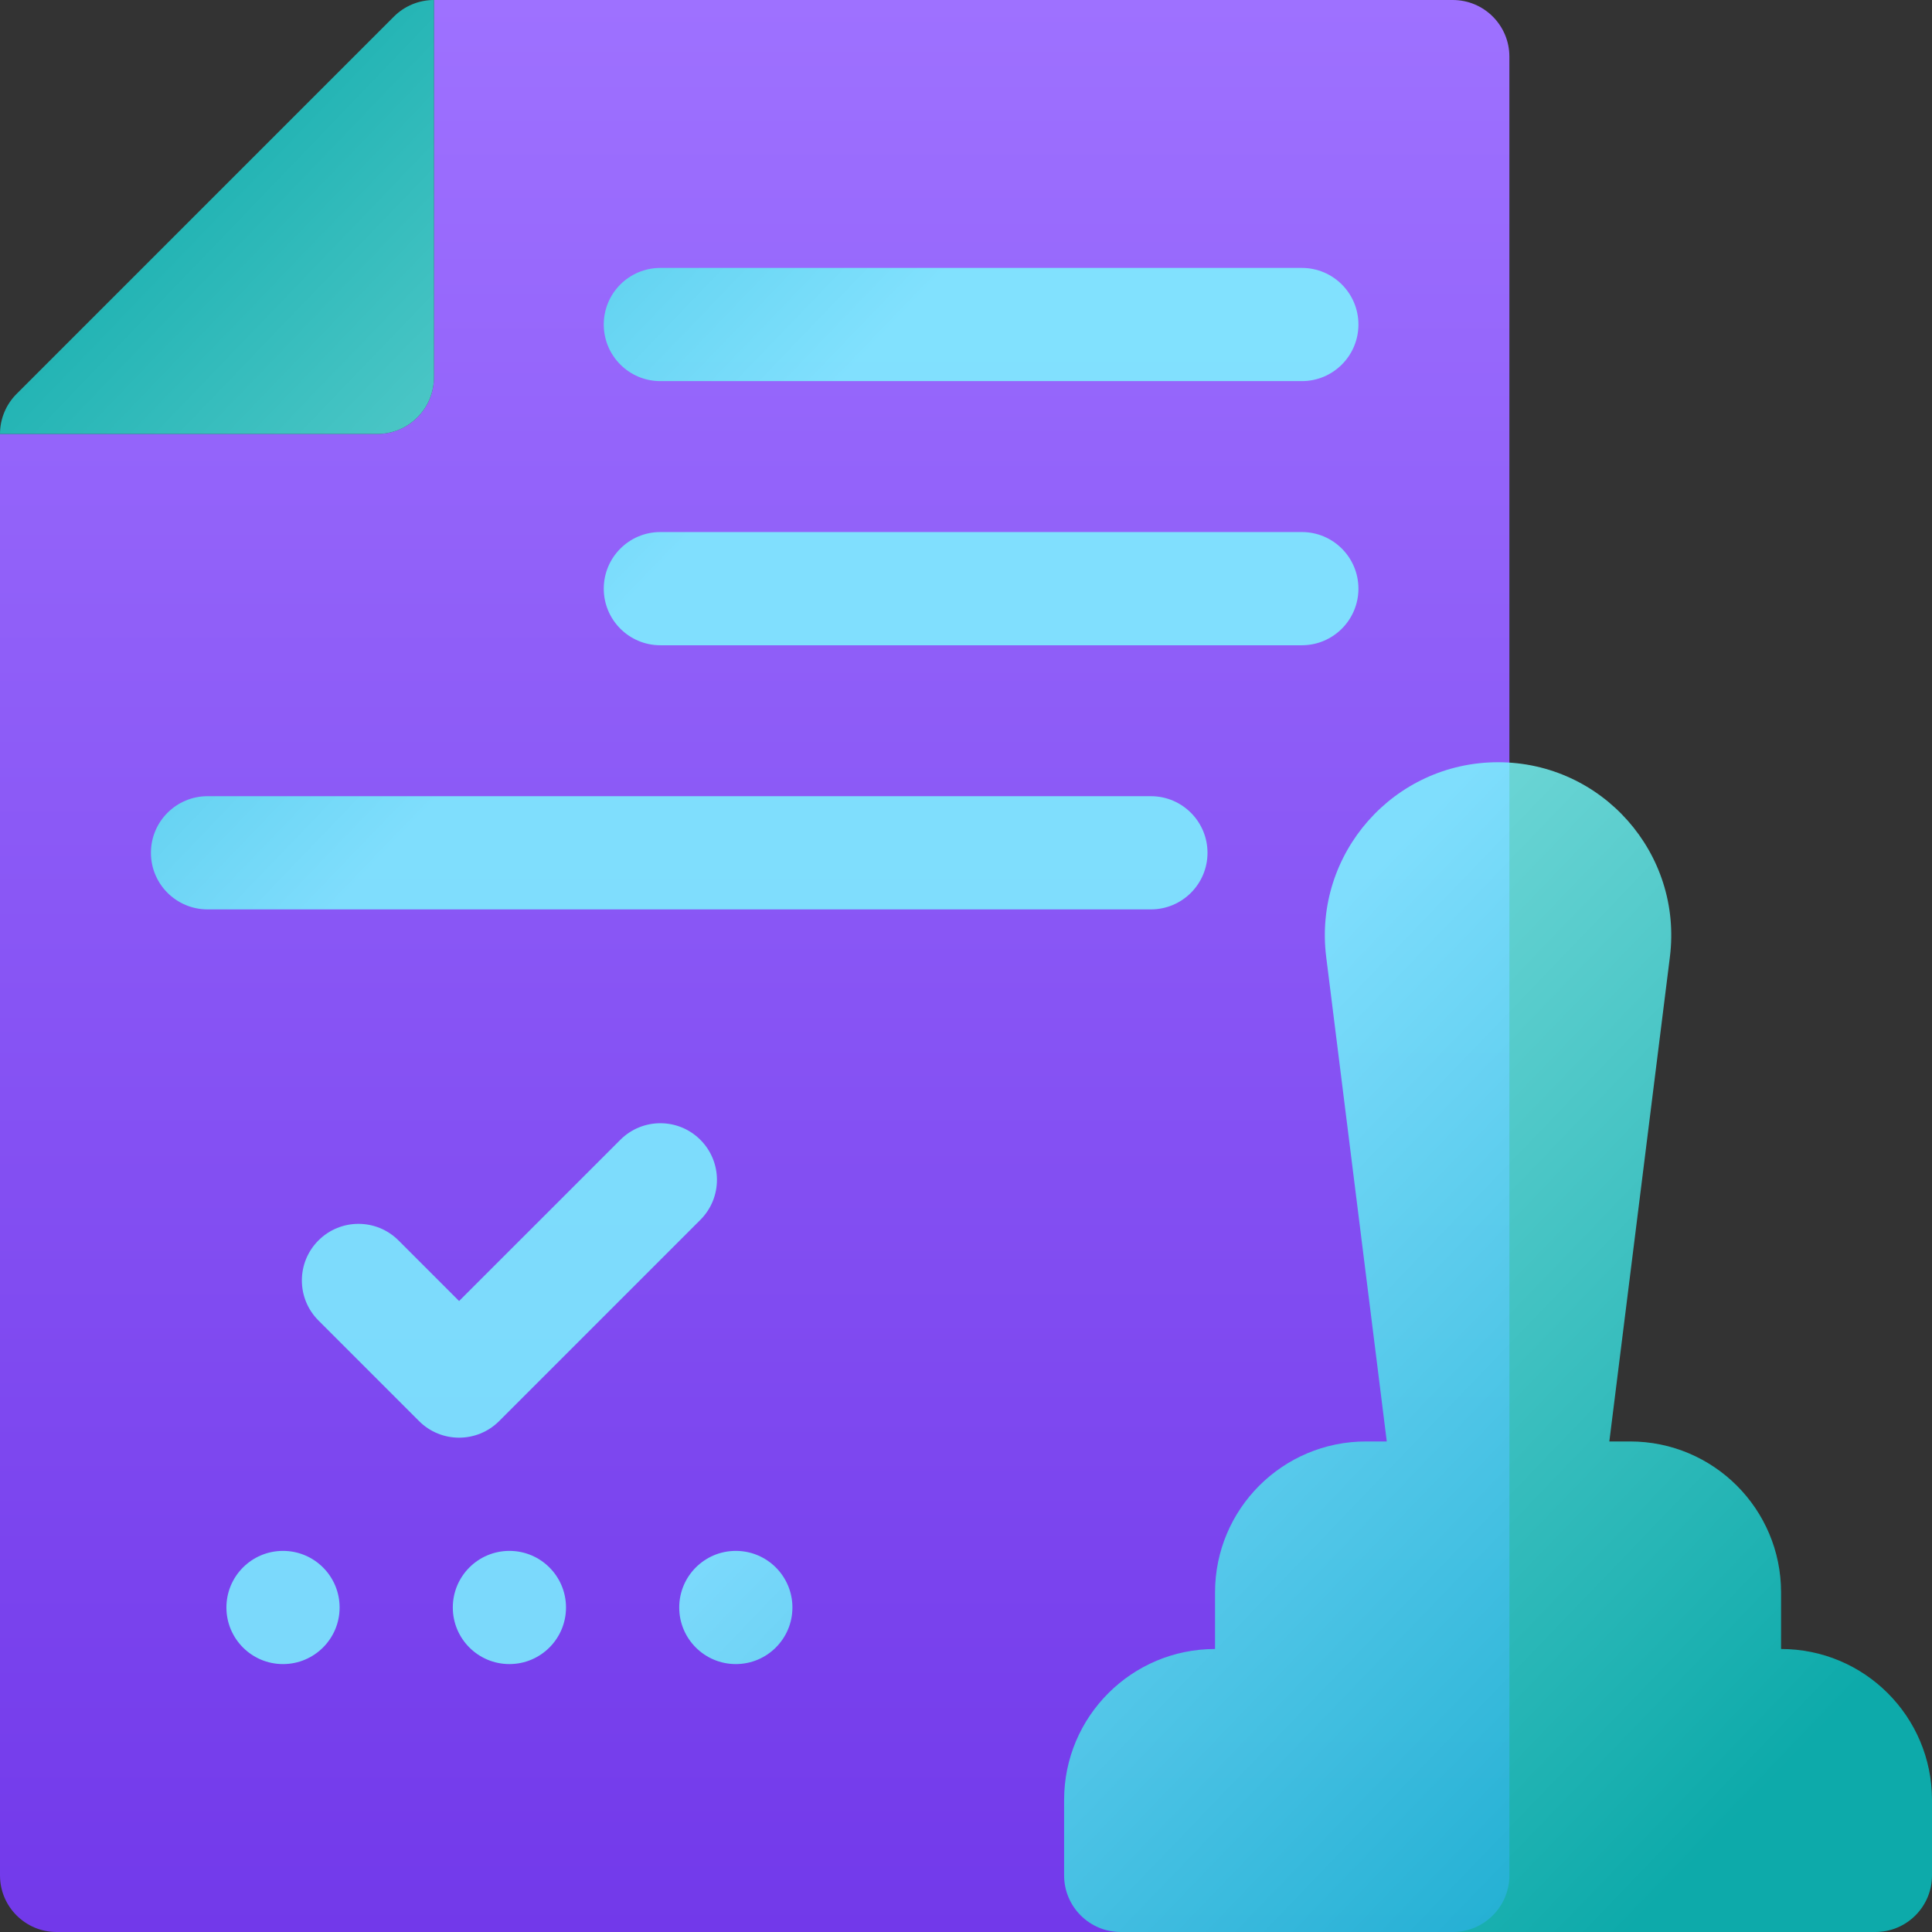<svg width="83" height="83" viewBox="0 0 83 83" fill="none" xmlns="http://www.w3.org/2000/svg">
<rect x="0" y="0" width="83" height="83" fill="#333333" stroke="none"/>
<g clip-path="url(#clip0_1_64278)">
<path d="M64.844 2.432V80.568C64.844 81.911 63.755 83 62.412 83H2.432C1.089 83 0 81.911 0 80.568V18.643H16.211C17.554 18.643 18.643 17.554 18.643 16.211V0H62.412C63.755 0 64.844 1.089 64.844 2.432Z" fill="url(#paint0_linear_1_64278)"/>
<path d="M49.443 39.068H8.916C7.573 39.068 6.484 37.98 6.484 36.637C6.484 35.294 7.573 34.205 8.916 34.205H49.443C50.786 34.205 51.875 35.294 51.875 36.637C51.875 37.98 50.786 39.068 49.443 39.068ZM28.369 27.721H55.928C57.271 27.721 58.359 26.632 58.359 25.289C58.359 23.946 57.271 22.857 55.928 22.857H28.369C27.026 22.857 25.938 23.946 25.938 25.289C25.938 26.632 27.026 27.721 28.369 27.721ZM18.643 16.211V0C17.998 0 17.379 0.256 16.923 0.712L0.712 16.923C0.256 17.379 0 17.998 0 18.643H16.211C17.554 18.643 18.643 17.554 18.643 16.211ZM28.369 16.373H55.928C57.271 16.373 58.359 15.284 58.359 13.941C58.359 12.598 57.271 11.51 55.928 11.51H28.369C27.026 11.51 25.938 12.598 25.938 13.941C25.938 15.284 27.026 16.373 28.369 16.373ZM31.611 66.627C30.268 66.627 29.18 67.716 29.18 69.059C29.18 70.401 30.268 71.49 31.611 71.49C32.954 71.49 34.043 70.401 34.043 69.059C34.043 67.716 32.954 66.627 31.611 66.627ZM21.885 66.627C20.542 66.627 19.453 67.716 19.453 69.059C19.453 70.401 20.542 71.49 21.885 71.49C23.228 71.49 24.316 70.401 24.316 69.059C24.316 67.716 23.228 66.627 21.885 66.627ZM12.158 66.627C10.815 66.627 9.727 67.716 9.727 69.059C9.727 70.401 10.815 71.49 12.158 71.49C13.501 71.49 14.59 70.401 14.59 69.059C14.59 67.716 13.501 66.627 12.158 66.627ZM76.516 70.842V68.41C76.516 64.829 73.612 61.926 70.031 61.926H69.138L71.74 41.109C72.295 36.669 68.833 32.746 64.357 32.746C59.882 32.746 56.419 36.669 56.974 41.109L59.577 61.926H58.684C55.102 61.926 52.199 64.829 52.199 68.41V70.842C48.618 70.842 45.715 73.745 45.715 77.326V80.568C45.715 81.911 46.804 83 48.147 83H80.568C81.911 83 83 81.911 83 80.568V77.326C83 73.745 80.097 70.842 76.516 70.842ZM21.443 61.051L30.088 52.406C31.038 51.456 31.038 49.917 30.088 48.967C29.139 48.017 27.599 48.017 26.65 48.967L19.723 55.893L17.12 53.29C16.17 52.34 14.63 52.34 13.681 53.29C12.731 54.239 12.731 55.779 13.681 56.729L18.004 61.052C18.953 62.001 20.493 62.001 21.443 61.051Z" fill="url(#paint1_linear_1_64278)" fill-opacity="0.8"/>
</g>
<defs>
<linearGradient id="paint0_linear_1_64278" x1="32.422" y1="0" x2="32.422" y2="83" gradientUnits="userSpaceOnUse">
<stop stop-color="#9E71FF"/>
<stop offset="1" stop-color="#7239EA"/>
</linearGradient>
<linearGradient id="paint1_linear_1_64278" x1="69.738" y1="-68.306" x2="145.409" y2="4.436" gradientUnits="userSpaceOnUse">
<stop offset="0.016" stop-color="#04C8C8"/>
<stop offset="0.329" stop-color="#7CFFFF"/>
<stop offset="0.479" stop-color="#7CFFFF"/>
<stop offset="0.623" stop-color="#7CFFFF"/>
<stop offset="1" stop-color="#04C8C8"/>
</linearGradient>
<clipPath id="clip0_1_64278">
<rect width="83" height="83" fill="white"/>
</clipPath>
</defs>
</svg>
